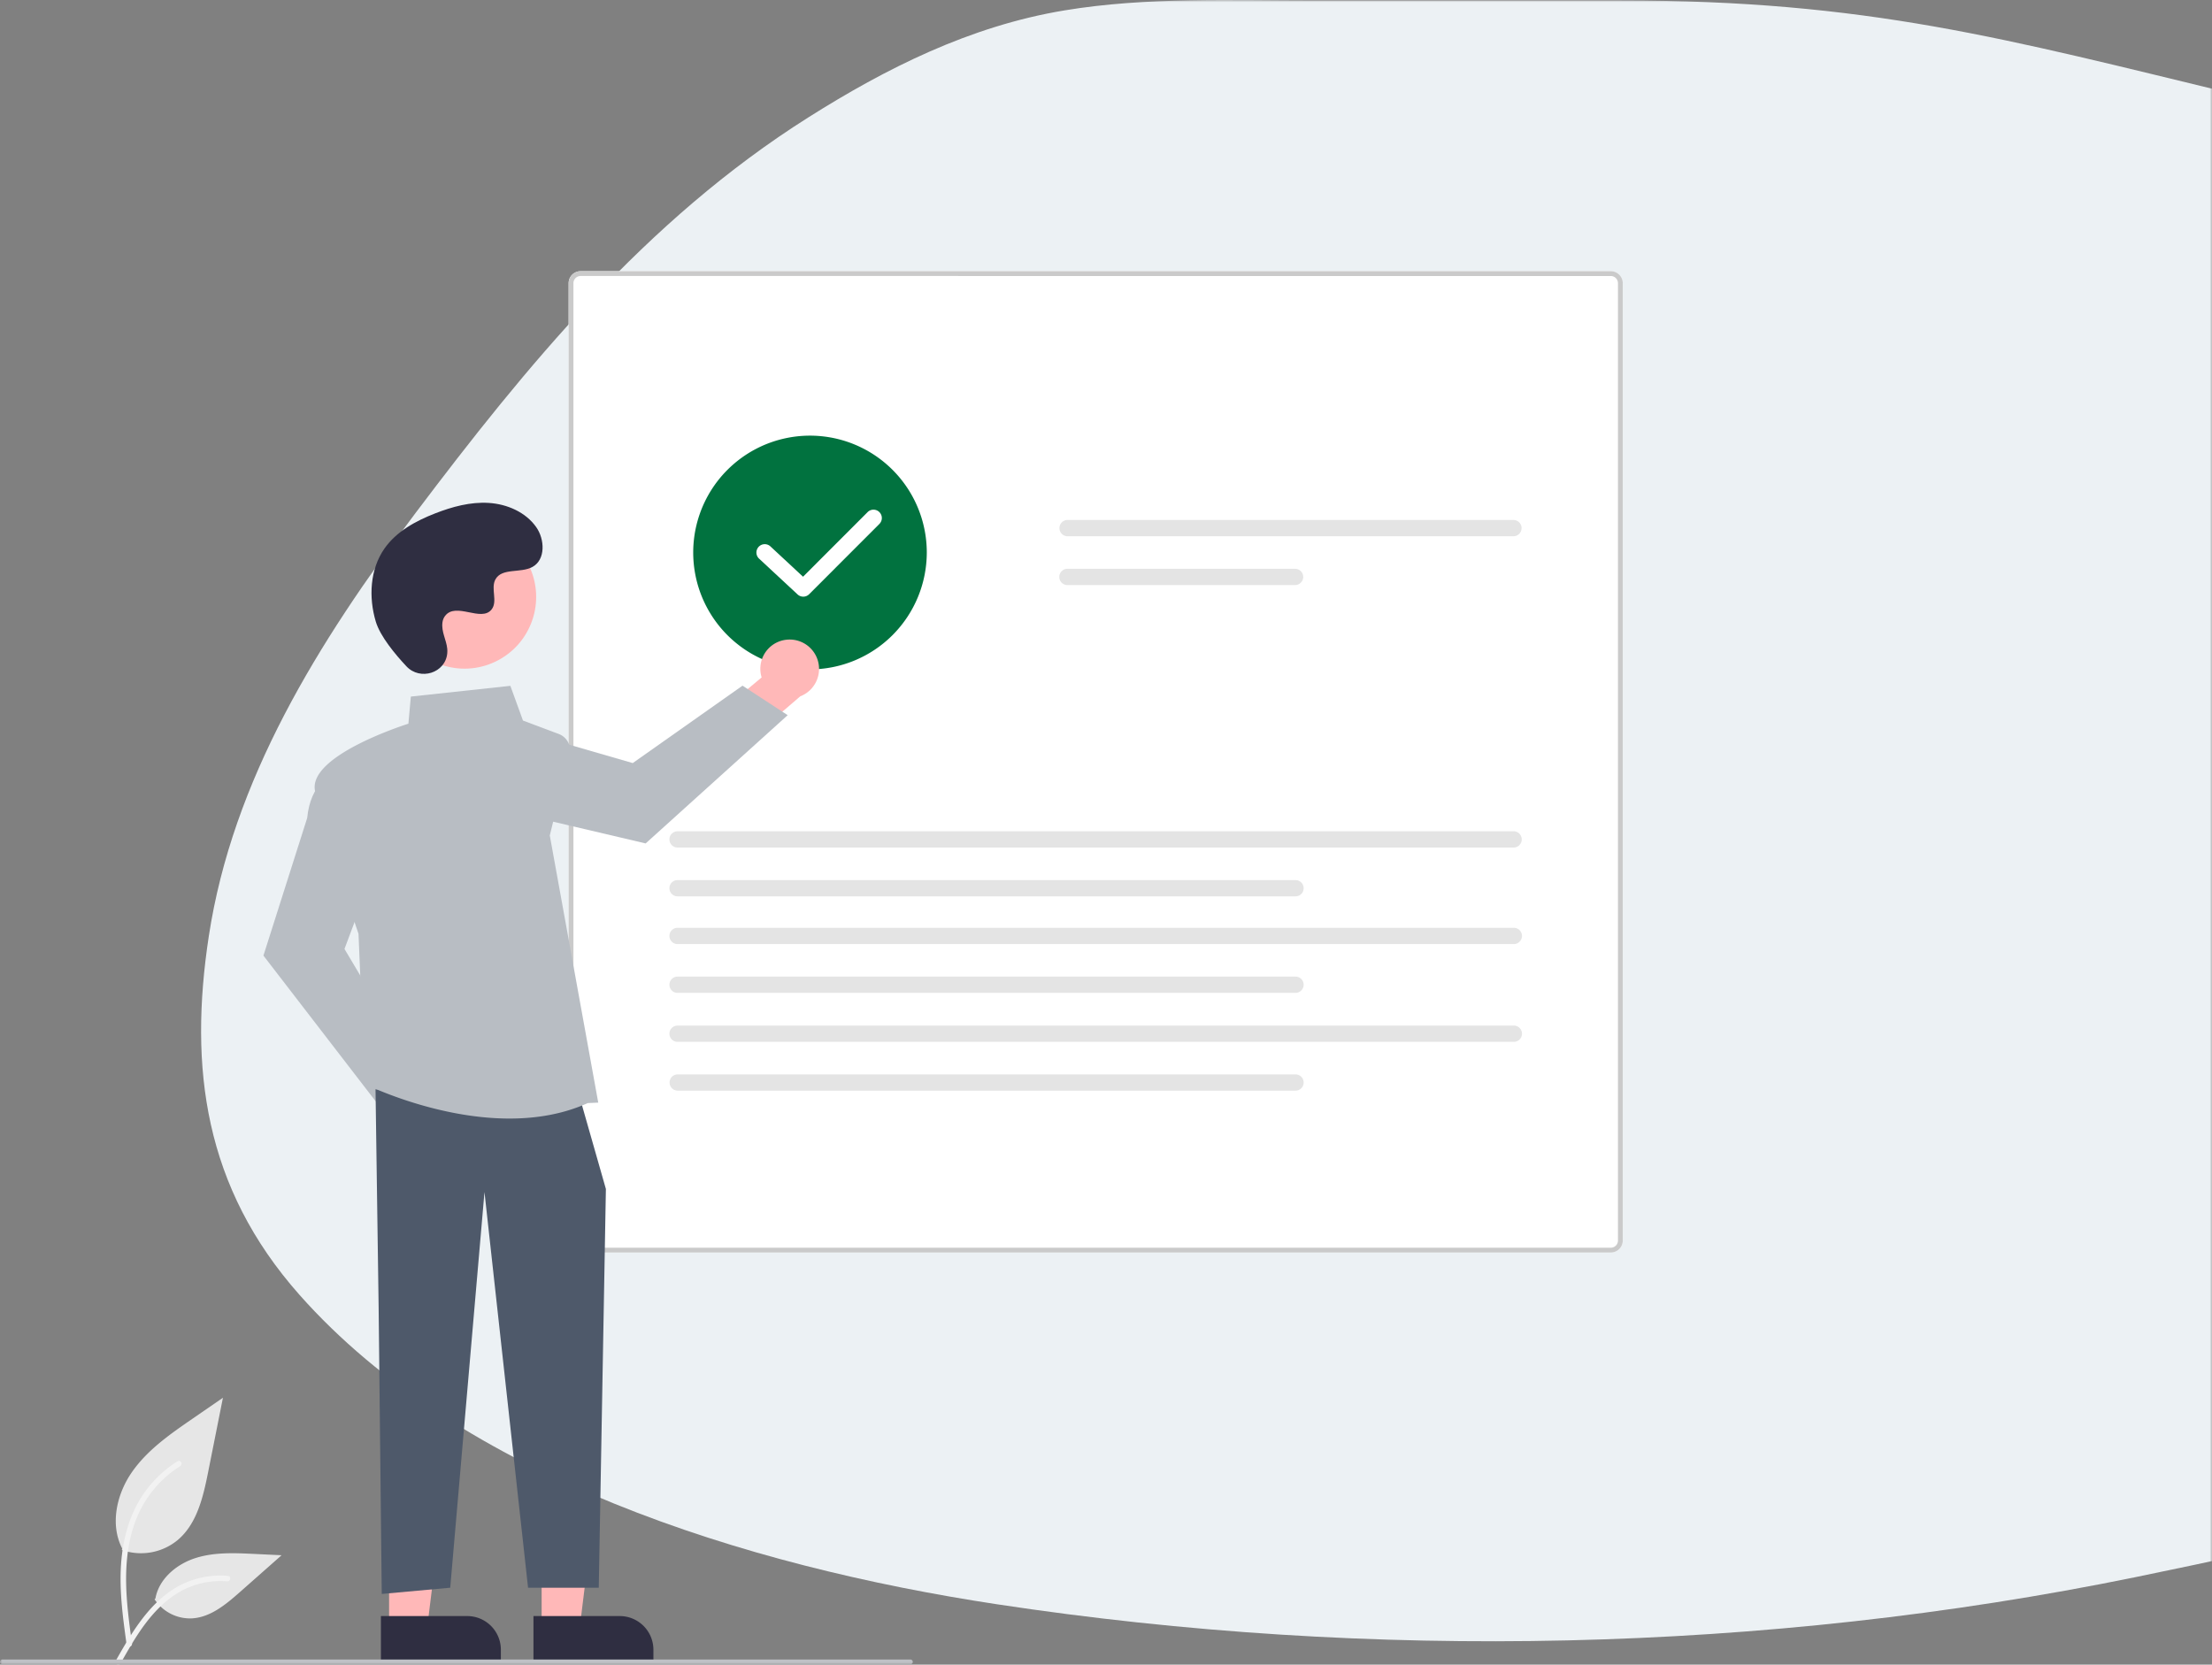 <svg width="473" height="356" fill="none" xmlns="http://www.w3.org/2000/svg">
    <rect width="100%" height="100%" fill="#808080" stroke="none"/>
    <mask id="a" style="mask-type:alpha" maskUnits="userSpaceOnUse" x="0" y="0" width="473" height="356">
        <path fill="#C4C4C4" d="M0 0h473v356H0z"/>
    </mask>
    <g mask="url(#a)">
        <path d="M281.216.094h65.355c52.669 0 81.792 8.074 132.146 20.264 61.808 14.963 126.445 24.43 167.841 71.36 24.305 27.557 46.836 60.114 49.267 95.629 2.12 30.977-15.235 56.486-41.726 76.177-54.269 40.336-129.555 59.89-197.646 73.8-79.053 16.15-163.234 17.903-243.321 5.754-53.862-8.17-114.507-27.123-149.096-66.17-20.393-23.021-23.673-48.562-19.391-76.677 5.083-33.379 23.289-62.797 44.24-90.562 23.442-31.065 49.034-62.515 83.956-84.558 16.542-10.441 34.497-19.529 54.798-22.89C245.155-.68 263.483.093 281.216.093Z"
              fill="#ECF1F4"/>
        <g clip-path="url(#b)">
            <path d="M26.056 331.472a12.326 12.326 0 0 0 11.918-2.101c4.174-3.506 5.483-9.281 6.547-14.629l3.15-15.821-6.594 4.544c-4.742 3.268-9.591 6.64-12.874 11.373-3.284 4.733-4.716 11.195-2.079 16.316"
                  fill="#E6E6E6"/>
            <path d="M27.075 351.727c-.83-6.051-1.684-12.181-1.1-18.297.517-5.432 2.173-10.736 5.544-15.088a25.101 25.101 0 0 1 6.434-5.835c.643-.406 1.236.614.595 1.019a23.852 23.852 0 0 0-9.43 11.387c-2.054 5.226-2.384 10.924-2.03 16.476.214 3.357.668 6.692 1.124 10.024a.612.612 0 0 1-.412.725.591.591 0 0 1-.725-.412v.001Z"
                  fill="#F2F2F2"/>
            <path d="M33.049 342.017a9.082 9.082 0 0 0 7.916 4.09c4.008-.19 7.348-2.989 10.355-5.647l8.894-7.859-5.886-.282c-4.234-.203-8.576-.393-12.609.915-4.032 1.308-7.75 4.451-8.487 8.628"
                  fill="#E6E6E6"/>
            <path d="M24.729 355.205c3.995-7.075 8.63-14.939 16.911-17.452a18.862 18.862 0 0 1 7.113-.735c.755.065.566 1.23-.187 1.165a17.518 17.518 0 0 0-11.352 3.006c-3.2 2.18-5.692 5.211-7.801 8.425-1.292 1.97-2.45 4.022-3.607 6.072-.37.655-1.451.182-1.077-.481Z"
                  fill="#F2F2F2"/>
            <path d="M344.44 267.86H124.155a2.565 2.565 0 0 1-2.56-2.562V60.562a2.567 2.567 0 0 1 2.56-2.562H344.44a2.563 2.563 0 0 1 2.56 2.562v204.735a2.562 2.562 0 0 1-2.56 2.562v.001Z"
                  fill="#fff"/>
            <path d="M344.44 267.86H124.155a2.565 2.565 0 0 1-2.56-2.562V60.562a2.567 2.567 0 0 1 2.56-2.562H344.44a2.563 2.563 0 0 1 2.56 2.562v204.735a2.562 2.562 0 0 1-2.56 2.562v.001ZM124.155 59.023a1.54 1.54 0 0 0-1.535 1.536v204.738a1.54 1.54 0 0 0 1.535 1.536H344.44a1.54 1.54 0 0 0 1.535-1.536V60.562a1.54 1.54 0 0 0-1.535-1.536l-220.285-.003Z"
                  fill="#CACACA"/>
            <path d="M228.243 111.201a1.74 1.74 0 0 0 0 3.479h95.38a1.738 1.738 0 0 0 0-3.479h-95.38ZM228.243 121.64a1.741 1.741 0 0 0-1.227 2.968c.326.326.767.51 1.227.511h48.693a1.738 1.738 0 0 0 1.734-1.74 1.74 1.74 0 0 0-1.734-1.739h-48.693ZM144.878 177.775a1.742 1.742 0 0 0-1.734 1.74 1.742 1.742 0 0 0 1.734 1.74h178.838a1.741 1.741 0 0 0 0-3.48H144.878ZM144.878 188.214a1.738 1.738 0 0 0-1.734 1.739 1.74 1.74 0 0 0 1.734 1.74h132.151a1.738 1.738 0 0 0 1.734-1.74 1.74 1.74 0 0 0-1.734-1.739H144.878ZM144.878 198.416a1.738 1.738 0 0 0-1.734 1.74 1.74 1.74 0 0 0 1.734 1.739h178.838a1.737 1.737 0 0 0 1.734-1.739 1.741 1.741 0 0 0-1.734-1.74H144.878ZM144.878 208.855a1.742 1.742 0 0 0-1.227 2.969c.325.326.766.51 1.227.511h132.151a1.738 1.738 0 0 0 1.734-1.74 1.742 1.742 0 0 0-1.734-1.74H144.878ZM144.878 219.329a1.738 1.738 0 0 0-1.734 1.74 1.74 1.74 0 0 0 1.734 1.739h178.838a1.737 1.737 0 0 0 1.734-1.739 1.741 1.741 0 0 0-1.734-1.74H144.878ZM144.878 229.768a1.74 1.74 0 0 0 0 3.479h132.151a1.738 1.738 0 0 0 1.734-1.74 1.74 1.74 0 0 0-1.734-1.739H144.878Z"
                  fill="#E4E4E4"/>
            <path d="M173.204 143.153a24.961 24.961 0 0 1-13.874-4.212 25.009 25.009 0 0 1-3.785-38.454 24.964 24.964 0 0 1 27.216-5.418 24.98 24.98 0 0 1 11.208 9.205 25.008 25.008 0 0 1 4.209 13.886 25.031 25.031 0 0 1-7.323 17.664 24.994 24.994 0 0 1-17.651 7.329Z"
                  fill="#01723F"/>
            <path d="M97.396 237.656a6.25 6.25 0 0 0-4.916-5.811 6.234 6.234 0 0 0-2.705.015l-8.255-11.642-8.292 3.295 11.888 16.277a6.275 6.275 0 0 0 12.28-2.134Z"
                  fill="#A0616A"/>
            <path d="M81.308 236.793 56.33 204.364l9.359-29.437c.686-7.401 5.313-9.468 5.51-9.552l.3-.129 8.144 21.735-5.98 15.958 14.678 24.704-7.033 9.15Z"
                  fill="#B8BDC3"/>
            <path d="M168.051 136.825a6.236 6.236 0 0 0-5.408 5.354 6.253 6.253 0 0 0 .223 2.698l-10.96 9.137 3.924 8.02 15.297-13.121a6.282 6.282 0 0 0-3.076-12.088Z"
                  fill="#FFB8B8"/>
            <path d="m168.435 152.944-30.376 27.43-30.049-7.063c-7.425-.112-9.842-4.569-9.941-4.759l-.152-.29 21.023-9.806 16.36 4.732 23.476-16.554 9.659 6.31Z"
                  fill="#B8BDC3"/>
            <path d="M115.821 347.943h8.161l3.882-31.505-12.045.001.002 31.504Z" fill="#FFB8B8"/>
            <path d="m139.722 355.526-25.65.002v-9.918l18.453-.001c1.909 0 3.739.758 5.089 2.109a7.21 7.21 0 0 1 2.108 5.092v2.716Z"
                  fill="#2F2E41"/>
            <path d="M83.201 347.943h8.162l3.882-31.505-12.045.001.001 31.504Z" fill="#FFB8B8"/>
            <path d="m107.103 355.526-25.65.002v-9.918l18.453-.001a7.19 7.19 0 0 1 5.089 2.109 7.22 7.22 0 0 1 1.56 2.336c.361.874.547 1.81.547 2.756l.001 2.716Z"
                  fill="#2F2E41"/>
            <path d="m80.299 232.95.665 46.636.667 61.292 14.644-1.333 7.323-84.609 9.32 84.609h15.119l1.523-85.275-5.325-18.655-43.936-2.665Z"
                  fill="#4E596A"/>
            <path d="M108.963 239.212c-15.935.002-30.603-7.216-30.8-7.315l-.165-.083-1.337-32.117c-.388-1.135-8.024-23.53-9.317-30.648-1.31-7.212 17.68-13.541 19.986-14.282l.523-5.801 21.28-2.295 2.697 7.423 7.635 2.865a3.779 3.779 0 0 1 2.34 4.44l-4.243 17.269 10.363 57.135-2.231.096c-5.348 2.417-11.119 3.313-16.731 3.313Z"
                  fill="#B8BDC3"/>
            <path d="M106.675 141.117c7.425-4.062 10.154-13.379 6.095-20.81-4.059-7.431-13.368-10.162-20.793-6.1-7.426 4.062-10.154 13.379-6.095 20.81 4.058 7.431 13.368 10.162 20.793 6.1Z"
                  fill="#FFB8B8"/>
            <path d="M86.917 142.507c2.92 3.113 8.342 1.442 8.723-2.811.03-.33.028-.662-.007-.992-.196-1.884-1.283-3.594-1.023-5.583.059-.495.243-.967.535-1.371 2.327-3.118 7.789 1.395 9.985-1.428 1.347-1.731-.236-4.456.797-6.391 1.364-2.553 5.404-1.294 7.937-2.692 2.819-1.556 2.65-5.884.795-8.516-2.263-3.211-6.23-4.924-10.148-5.171-3.918-.246-7.808.813-11.466 2.24-4.156 1.621-8.277 3.861-10.834 7.518-3.11 4.447-3.41 10.426-1.854 15.627.946 3.163 4.175 7.028 6.56 9.57Z"
                  fill="#2F2E41"/>
            <path d="M194.692 355.922H.51a.509.509 0 0 1-.51-.511.508.508 0 0 1 .51-.51h194.182a.511.511 0 0 1 0 1.021Z"
                  fill="#BFC1C6"/>
            <path d="M171.762 127.6c-.45 0-.884-.17-1.214-.478l-8.234-7.654a1.787 1.787 0 0 1 1.148-3.091c.473-.018.933.153 1.28.475l6.975 6.484 13.8-13.811a1.772 1.772 0 0 1 1.262-.528 1.79 1.79 0 0 1 1.788 1.789 1.8 1.8 0 0 1-.528 1.264l-15.015 15.027a1.784 1.784 0 0 1-1.262.523Z"
                  fill="#fff"/>
        </g>
    </g>
    <defs>
        <clipPath id="b">
            <path fill="#fff" transform="translate(0 58)" d="M0 0h347v298H0z"/>
        </clipPath>
    </defs>
</svg>